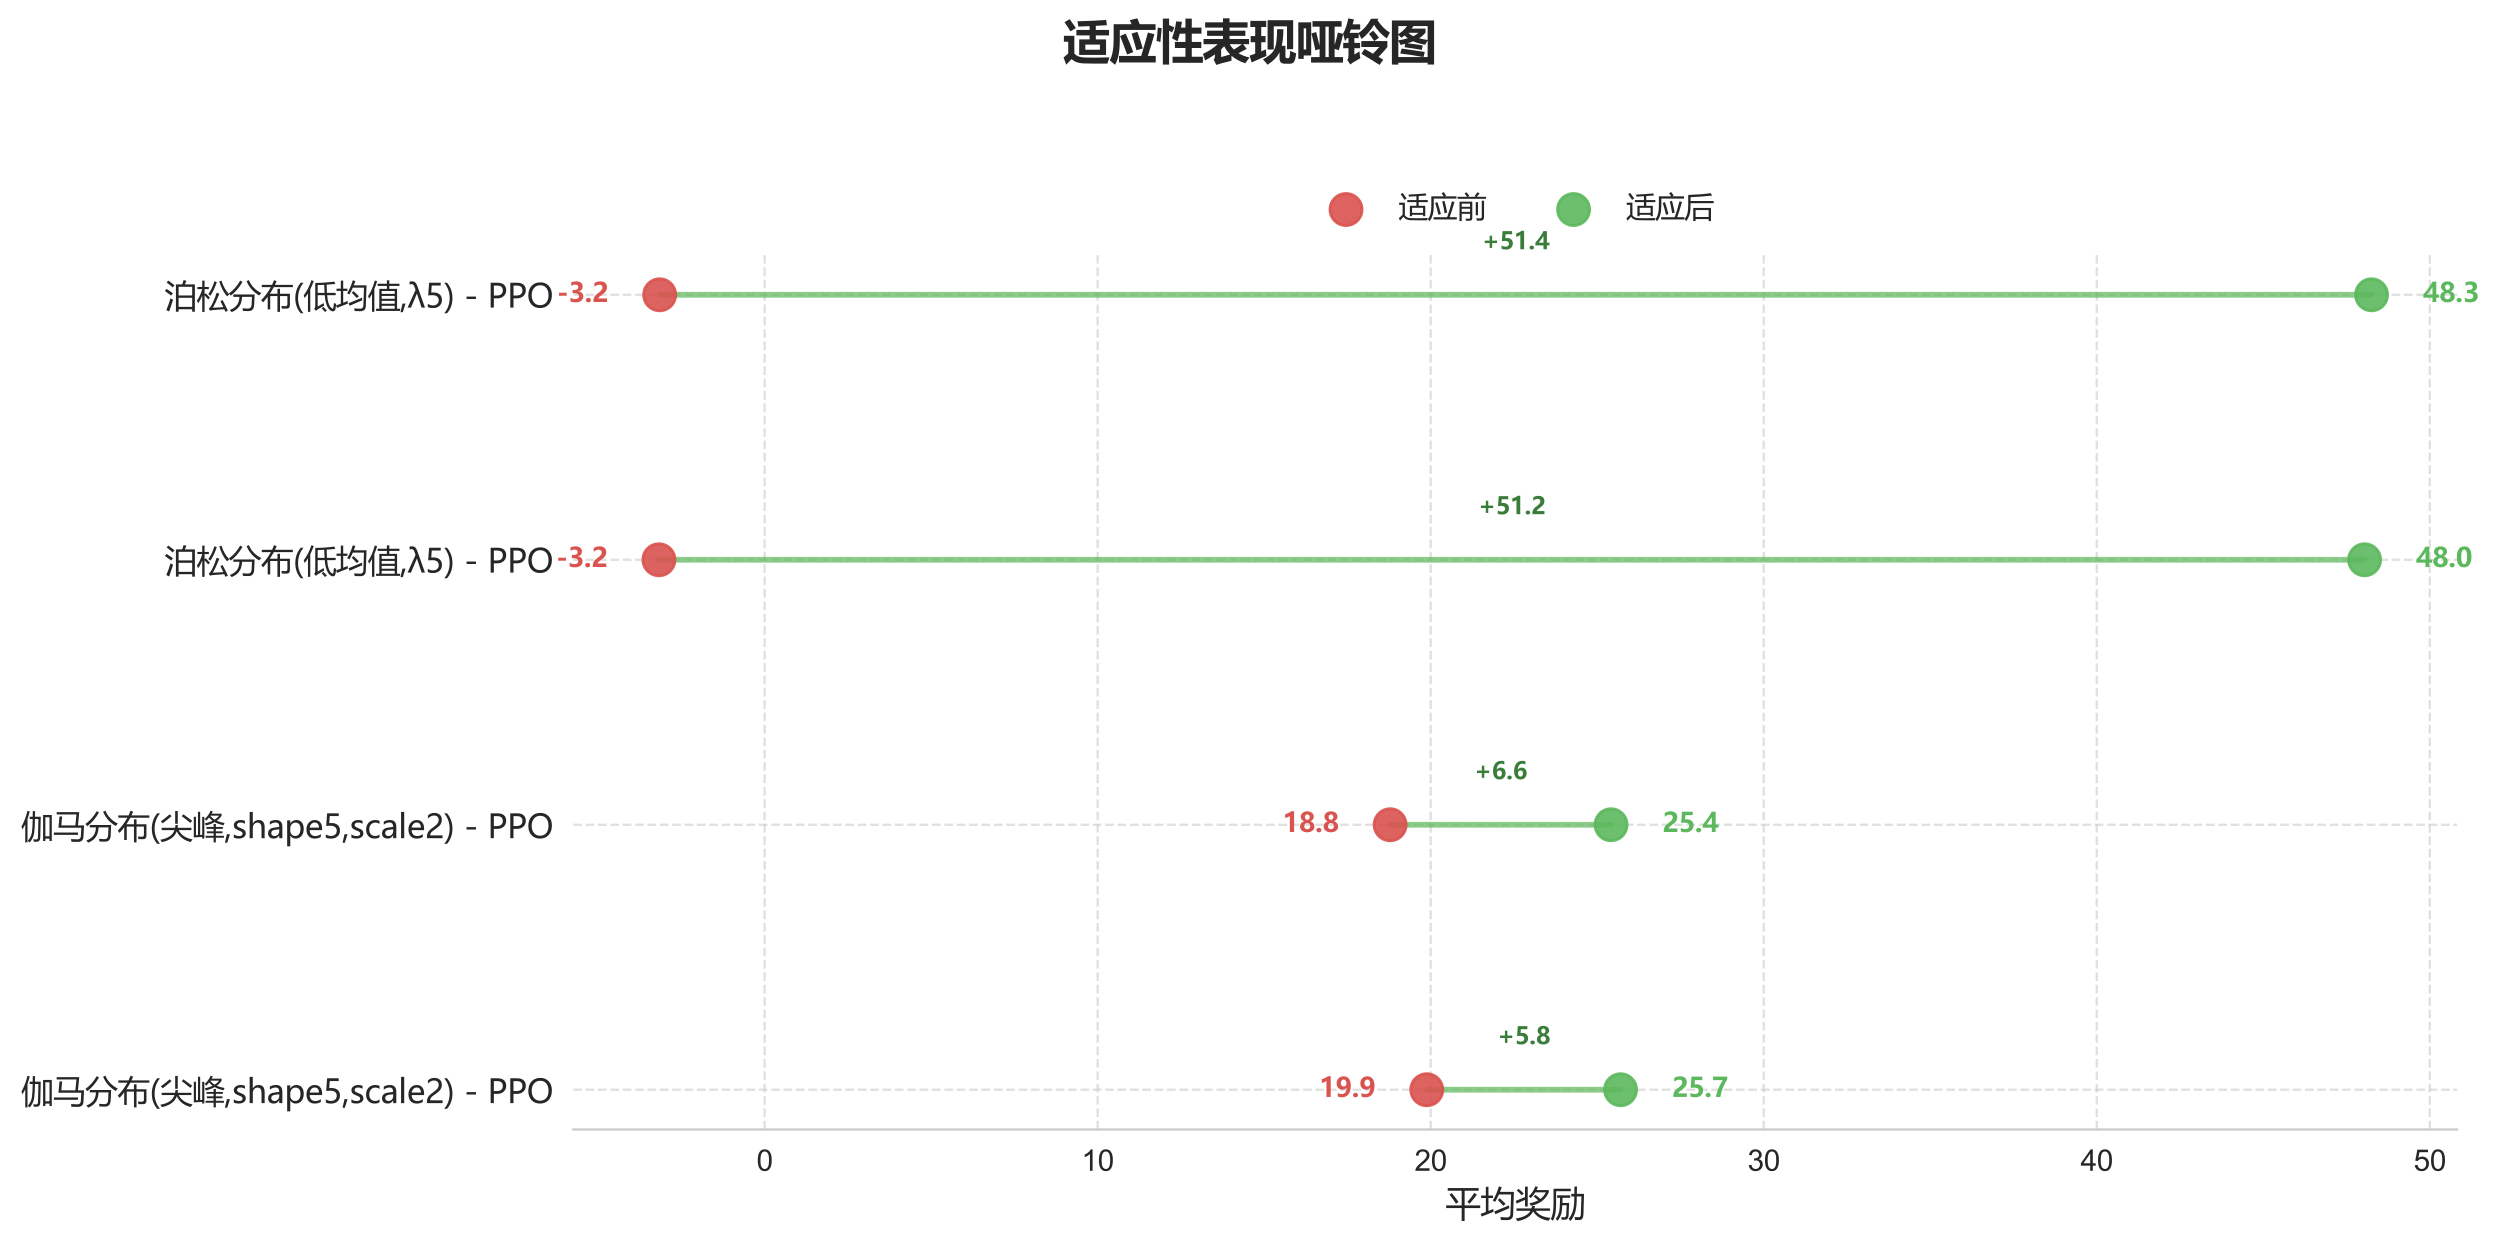 <?xml version="1.0" encoding="utf-8" standalone="no"?>
<!DOCTYPE svg PUBLIC "-//W3C//DTD SVG 1.1//EN"
  "http://www.w3.org/Graphics/SVG/1.1/DTD/svg11.dtd">
<svg xmlns:xlink="http://www.w3.org/1999/xlink" width="856.945pt" height="427.081pt" viewBox="0 0 856.945 427.081" xmlns="http://www.w3.org/2000/svg" version="1.1">
 <defs>
  <style type="text/css">*{stroke-linejoin: round; stroke-linecap: butt}</style>
 </defs>
 <g id="figure_1">
  <g id="patch_1">
   <path d="M 0 427.081 
L 856.945 427.081 
L 856.945 0 
L 0 0 
z
" style="fill: #ffffff"/>
  </g>
  <g id="axes_1">
   <g id="patch_2">
    <path d="M 196.515 387.16 
L 842.264 387.16 
L 842.264 87.424 
L 196.515 87.424 
z
" style="fill: #ffffff"/>
   </g>
   <g id="matplotlib.axis_1">
    <g id="xtick_1">
     <g id="line2d_1">
      <path d="M 262.1 387.16 
L 262.1 87.424 
" clip-path="url(#p854d5b39e0)" style="fill: none; stroke-dasharray: 2.96,1.28; stroke-dashoffset: 0; stroke: #cccccc; stroke-opacity: 0.6; stroke-width: 0.8"/>
     </g>
     <g id="text_1">
      <!-- 0 -->
      <g style="fill: #262626" transform="translate(259.319 401.318) scale(0.1 -0.1)">
       <defs>
        <path id="ArialMT-30" d="M 266 2259 
Q 266 3072 433 3567 
Q 600 4063 929 4331 
Q 1259 4600 1759 4600 
Q 2128 4600 2406 4451 
Q 2684 4303 2865 4023 
Q 3047 3744 3150 3342 
Q 3253 2941 3253 2259 
Q 3253 1453 3087 958 
Q 2922 463 2592 192 
Q 2263 -78 1759 -78 
Q 1097 -78 719 397 
Q 266 969 266 2259 
z
M 844 2259 
Q 844 1131 1108 757 
Q 1372 384 1759 384 
Q 2147 384 2411 759 
Q 2675 1134 2675 2259 
Q 2675 3391 2411 3762 
Q 2147 4134 1753 4134 
Q 1366 4134 1134 3806 
Q 844 3388 844 2259 
z
" transform="scale(0.016)"/>
       </defs>
       <use xlink:href="#ArialMT-30"/>
      </g>
     </g>
    </g>
    <g id="xtick_2">
     <g id="line2d_2">
      <path d="M 376.255 387.16 
L 376.255 87.424 
" clip-path="url(#p854d5b39e0)" style="fill: none; stroke-dasharray: 2.96,1.28; stroke-dashoffset: 0; stroke: #cccccc; stroke-opacity: 0.6; stroke-width: 0.8"/>
     </g>
     <g id="text_2">
      <!-- 10 -->
      <g style="fill: #262626" transform="translate(370.695 401.318) scale(0.1 -0.1)">
       <defs>
        <path id="ArialMT-31" d="M 2384 0 
L 1822 0 
L 1822 3584 
Q 1619 3391 1289 3197 
Q 959 3003 697 2906 
L 697 3450 
Q 1169 3672 1522 3987 
Q 1875 4303 2022 4600 
L 2384 4600 
L 2384 0 
z
" transform="scale(0.016)"/>
       </defs>
       <use xlink:href="#ArialMT-31"/>
       <use xlink:href="#ArialMT-30" transform="translate(55.615 0)"/>
      </g>
     </g>
    </g>
    <g id="xtick_3">
     <g id="line2d_3">
      <path d="M 490.411 387.16 
L 490.411 87.424 
" clip-path="url(#p854d5b39e0)" style="fill: none; stroke-dasharray: 2.96,1.28; stroke-dashoffset: 0; stroke: #cccccc; stroke-opacity: 0.6; stroke-width: 0.8"/>
     </g>
     <g id="text_3">
      <!-- 20 -->
      <g style="fill: #262626" transform="translate(484.85 401.318) scale(0.1 -0.1)">
       <defs>
        <path id="ArialMT-32" d="M 3222 541 
L 3222 0 
L 194 0 
Q 188 203 259 391 
Q 375 700 629 1000 
Q 884 1300 1366 1694 
Q 2113 2306 2375 2664 
Q 2638 3022 2638 3341 
Q 2638 3675 2398 3904 
Q 2159 4134 1775 4134 
Q 1369 4134 1125 3890 
Q 881 3647 878 3216 
L 300 3275 
Q 359 3922 746 4261 
Q 1134 4600 1788 4600 
Q 2447 4600 2831 4234 
Q 3216 3869 3216 3328 
Q 3216 3053 3103 2787 
Q 2991 2522 2730 2228 
Q 2469 1934 1863 1422 
Q 1356 997 1212 845 
Q 1069 694 975 541 
L 3222 541 
z
" transform="scale(0.016)"/>
       </defs>
       <use xlink:href="#ArialMT-32"/>
       <use xlink:href="#ArialMT-30" transform="translate(55.615 0)"/>
      </g>
     </g>
    </g>
    <g id="xtick_4">
     <g id="line2d_4">
      <path d="M 604.567 387.16 
L 604.567 87.424 
" clip-path="url(#p854d5b39e0)" style="fill: none; stroke-dasharray: 2.96,1.28; stroke-dashoffset: 0; stroke: #cccccc; stroke-opacity: 0.6; stroke-width: 0.8"/>
     </g>
     <g id="text_4">
      <!-- 30 -->
      <g style="fill: #262626" transform="translate(599.006 401.318) scale(0.1 -0.1)">
       <defs>
        <path id="ArialMT-33" d="M 269 1209 
L 831 1284 
Q 928 806 1161 595 
Q 1394 384 1728 384 
Q 2125 384 2398 659 
Q 2672 934 2672 1341 
Q 2672 1728 2419 1979 
Q 2166 2231 1775 2231 
Q 1616 2231 1378 2169 
L 1441 2663 
Q 1497 2656 1531 2656 
Q 1891 2656 2178 2843 
Q 2466 3031 2466 3422 
Q 2466 3731 2256 3934 
Q 2047 4138 1716 4138 
Q 1388 4138 1169 3931 
Q 950 3725 888 3313 
L 325 3413 
Q 428 3978 793 4289 
Q 1159 4600 1703 4600 
Q 2078 4600 2393 4439 
Q 2709 4278 2876 4000 
Q 3044 3722 3044 3409 
Q 3044 3113 2884 2869 
Q 2725 2625 2413 2481 
Q 2819 2388 3044 2092 
Q 3269 1797 3269 1353 
Q 3269 753 2831 336 
Q 2394 -81 1725 -81 
Q 1122 -81 723 278 
Q 325 638 269 1209 
z
" transform="scale(0.016)"/>
       </defs>
       <use xlink:href="#ArialMT-33"/>
       <use xlink:href="#ArialMT-30" transform="translate(55.615 0)"/>
      </g>
     </g>
    </g>
    <g id="xtick_5">
     <g id="line2d_5">
      <path d="M 718.722 387.16 
L 718.722 87.424 
" clip-path="url(#p854d5b39e0)" style="fill: none; stroke-dasharray: 2.96,1.28; stroke-dashoffset: 0; stroke: #cccccc; stroke-opacity: 0.6; stroke-width: 0.8"/>
     </g>
     <g id="text_5">
      <!-- 40 -->
      <g style="fill: #262626" transform="translate(713.161 401.318) scale(0.1 -0.1)">
       <defs>
        <path id="ArialMT-34" d="M 2069 0 
L 2069 1097 
L 81 1097 
L 81 1613 
L 2172 4581 
L 2631 4581 
L 2631 1613 
L 3250 1613 
L 3250 1097 
L 2631 1097 
L 2631 0 
L 2069 0 
z
M 2069 1613 
L 2069 3678 
L 634 1613 
L 2069 1613 
z
" transform="scale(0.016)"/>
       </defs>
       <use xlink:href="#ArialMT-34"/>
       <use xlink:href="#ArialMT-30" transform="translate(55.615 0)"/>
      </g>
     </g>
    </g>
    <g id="xtick_6">
     <g id="line2d_6">
      <path d="M 832.878 387.16 
L 832.878 87.424 
" clip-path="url(#p854d5b39e0)" style="fill: none; stroke-dasharray: 2.96,1.28; stroke-dashoffset: 0; stroke: #cccccc; stroke-opacity: 0.6; stroke-width: 0.8"/>
     </g>
     <g id="text_6">
      <!-- 50 -->
      <g style="fill: #262626" transform="translate(827.317 401.318) scale(0.1 -0.1)">
       <defs>
        <path id="ArialMT-35" d="M 266 1200 
L 856 1250 
Q 922 819 1161 601 
Q 1400 384 1738 384 
Q 2144 384 2425 690 
Q 2706 997 2706 1503 
Q 2706 1984 2436 2262 
Q 2166 2541 1728 2541 
Q 1456 2541 1237 2417 
Q 1019 2294 894 2097 
L 366 2166 
L 809 4519 
L 3088 4519 
L 3088 3981 
L 1259 3981 
L 1013 2750 
Q 1425 3038 1878 3038 
Q 2478 3038 2890 2622 
Q 3303 2206 3303 1553 
Q 3303 931 2941 478 
Q 2500 -78 1738 -78 
Q 1113 -78 717 272 
Q 322 622 266 1200 
z
" transform="scale(0.016)"/>
       </defs>
       <use xlink:href="#ArialMT-35"/>
       <use xlink:href="#ArialMT-30" transform="translate(55.615 0)"/>
      </g>
     </g>
    </g>
    <g id="text_7">
     <!-- 平均奖励 -->
     <g style="fill: #262626" transform="translate(495.389 416.898) scale(0.12 -0.12)">
      <defs>
       <path id="MicrosoftYaHei-5e73" d="M 169 1934 
L 2938 1934 
L 2938 4547 
L 450 4547 
L 450 5028 
L 5975 5028 
L 5975 4547 
L 3463 4547 
L 3463 1934 
L 6250 1934 
L 6250 1453 
L 3463 1453 
L 3463 -847 
L 2938 -847 
L 2938 1453 
L 169 1453 
L 169 1934 
z
M 3950 2559 
Q 4638 3284 5188 4159 
L 5656 3859 
Q 4950 2891 4338 2234 
L 3950 2559 
z
M 769 3859 
L 1163 4134 
Q 1863 3316 2369 2553 
L 1925 2222 
Q 1444 3003 769 3859 
z
" transform="scale(0.016)"/>
       <path id="MicrosoftYaHei-5747" d="M 2244 2803 
Q 2931 3953 3338 5322 
L 3838 5172 
Q 3691 4744 3531 4347 
L 6013 4347 
Q 5925 1053 5875 297 
Q 5831 -697 4806 -697 
Q 4188 -697 3706 -672 
Q 3669 -422 3606 -141 
L 3625 -141 
Q 4250 -209 4775 -209 
Q 5350 -209 5394 378 
Q 5456 1447 5513 3891 
L 3341 3891 
Q 3028 3172 2675 2572 
Q 2481 2691 2244 2803 
z
M 81 428 
Q 559 600 1006 769 
L 1006 3253 
L 169 3253 
L 169 3697 
L 1006 3697 
L 1006 5259 
L 1469 5259 
L 1469 3697 
L 2281 3697 
L 2281 3253 
L 1469 3253 
L 1469 947 
Q 1922 1125 2338 1303 
Q 2350 991 2369 784 
Q 1363 403 250 -53 
L 81 428 
z
M 2513 853 
Q 3769 1353 5119 1934 
Q 5150 1641 5188 1434 
Q 4031 947 2706 359 
L 2513 853 
z
M 3138 2909 
L 3481 3216 
Q 4025 2716 4531 2216 
L 4125 1859 
Q 3644 2409 3138 2909 
z
" transform="scale(0.016)"/>
       <path id="MicrosoftYaHei-5956" d="M 6306 -284 
Q 6119 -528 5944 -803 
Q 4031 -491 3197 859 
Q 2550 -472 406 -878 
Q 281 -666 100 -403 
Q 2175 -84 2709 972 
L 225 972 
L 225 1403 
L 2900 1403 
Q 2969 1600 3019 1822 
L 3531 1822 
Q 3484 1603 3422 1403 
L 6200 1403 
L 6200 972 
L 3647 972 
Q 4472 -169 6306 -284 
z
M 2388 3553 
Q 3181 4228 3588 5334 
L 4056 5241 
Q 3941 4938 3803 4666 
L 5988 4666 
L 5988 4278 
Q 5181 2359 2788 1853 
Q 2706 2072 2531 2316 
Q 3434 2463 4094 2831 
Q 3688 3222 3288 3516 
L 3588 3822 
Q 4056 3481 4491 3084 
Q 5116 3550 5463 4266 
L 3588 4266 
Q 3228 3666 2763 3234 
Q 2588 3428 2388 3553 
z
M 1744 5291 
L 2231 5291 
L 2231 1728 
L 1744 1728 
L 1744 2925 
Q 1231 2694 256 2253 
L 94 2747 
Q 991 3088 1744 3425 
L 1744 5291 
z
M 281 4584 
L 588 4891 
Q 1088 4503 1513 4072 
L 1169 3741 
Q 700 4253 281 4584 
z
" transform="scale(0.016)"/>
       <path id="MicrosoftYaHei-52b1" d="M 3756 3997 
L 4303 3997 
Q 4316 4669 4319 5297 
L 4775 5297 
Q 4763 4559 4750 3997 
L 6031 3997 
Q 5963 1203 5925 278 
Q 5888 -678 5169 -678 
Q 4969 -678 4444 -666 
Q 4406 -378 4350 -134 
Q 4856 -178 5081 -178 
Q 5425 -178 5456 272 
Q 5513 1266 5563 3528 
L 4741 3528 
Q 4731 3028 4725 2716 
Q 4688 334 3600 -859 
Q 3469 -666 3281 -447 
Q 4238 634 4275 2634 
Q 4288 3091 4297 3528 
L 3756 3528 
L 3756 3997 
z
M 1225 3728 
L 3563 3728 
L 3563 3291 
L 2194 3291 
Q 2184 2784 2172 2372 
L 3375 2372 
Q 3319 766 3275 91 
Q 3206 -628 2581 -628 
Q 2406 -628 2050 -622 
Q 2013 -416 1956 -159 
Q 2306 -197 2475 -197 
Q 2819 -203 2850 216 
Q 2894 797 2931 1959 
L 2153 1959 
Q 2125 1378 2081 1034 
Q 1969 -3 1300 -828 
Q 1175 -659 981 -453 
Q 1531 209 1644 1097 
Q 1728 1641 1756 3291 
L 1225 3291 
L 1225 3728 
z
M 1044 4472 
L 1044 2166 
Q 1044 147 475 -809 
Q 306 -647 94 -478 
Q 588 341 588 2184 
L 588 4909 
L 3663 4909 
L 3663 4472 
L 1044 4472 
z
" transform="scale(0.016)"/>
      </defs>
      <use xlink:href="#MicrosoftYaHei-5e73"/>
      <use xlink:href="#MicrosoftYaHei-5747" transform="translate(100 0)"/>
      <use xlink:href="#MicrosoftYaHei-5956" transform="translate(200 0)"/>
      <use xlink:href="#MicrosoftYaHei-52b1" transform="translate(300 0)"/>
     </g>
    </g>
   </g>
   <g id="matplotlib.axis_2">
    <g id="ytick_1">
     <g id="line2d_7">
      <path d="M 196.515 373.536 
L 842.264 373.536 
" clip-path="url(#p854d5b39e0)" style="fill: none; stroke-dasharray: 2.96,1.28; stroke-dashoffset: 0; stroke: #cccccc; stroke-opacity: 0.6; stroke-width: 0.8"/>
     </g>
     <g id="text_8">
      <!-- 伽马分布(尖峰,shape5,scale2) - PPO -->
      <g style="fill: #262626" transform="translate(7.2 378.136) scale(0.11 -0.11)">
       <defs>
        <path id="MicrosoftYaHei-4f3d" d="M 4300 4516 
L 5994 4516 
L 5994 -553 
L 5550 -553 
L 5550 -84 
L 4744 -84 
L 4744 -566 
L 4300 -566 
L 4300 4516 
z
M 1688 4178 
L 2275 4178 
Q 2288 4728 2288 5266 
L 2738 5266 
Q 2731 4772 2719 4178 
L 3844 4178 
Q 3806 1478 3750 91 
Q 3713 -703 3000 -703 
Q 2756 -703 2488 -691 
Q 2456 -484 2400 -209 
Q 2719 -253 2931 -253 
Q 3294 -253 3306 166 
Q 3356 1134 3388 3728 
L 2719 3728 
Q 2700 1909 2556 966 
Q 2394 -53 1669 -853 
Q 1538 -697 1325 -503 
Q 1950 172 2119 1109 
Q 2256 2047 2275 3728 
L 1688 3728 
L 1688 4178 
z
M 88 2234 
Q 888 3703 1250 5309 
L 1700 5216 
Q 1519 4447 1269 3753 
L 1269 -828 
L 825 -828 
L 825 2684 
Q 575 2178 288 1716 
Q 200 1997 88 2234 
z
M 5550 4066 
L 4744 4066 
L 4744 366 
L 5550 366 
L 5550 4066 
z
" transform="scale(0.016)"/>
        <path id="MicrosoftYaHei-9a6c" d="M 1763 4234 
L 1600 2491 
L 4344 2491 
L 4544 4616 
L 700 4616 
L 700 5072 
L 5094 5072 
L 4844 2491 
L 6025 2491 
Q 5975 1034 5913 253 
Q 5856 -728 4794 -728 
Q 4150 -728 3575 -709 
Q 3544 -484 3488 -172 
Q 4206 -228 4738 -228 
Q 5350 -228 5400 347 
Q 5456 984 5488 2034 
L 1038 2034 
L 1250 4234 
L 1763 4234 
z
M 156 1103 
L 4850 1103 
L 4850 647 
L 156 647 
L 156 1103 
z
" transform="scale(0.016)"/>
        <path id="MicrosoftYaHei-5206" d="M 900 2559 
L 5056 2559 
Q 5025 1497 4963 484 
Q 4888 -684 3856 -678 
Q 3350 -684 2788 -647 
Q 2750 -384 2700 -116 
Q 3181 -184 3775 -191 
Q 4400 -203 4463 541 
Q 4513 1216 4538 2097 
L 2616 2097 
Q 2541 1053 2181 416 
Q 1706 -422 588 -878 
Q 425 -666 231 -459 
Q 1269 -72 1725 666 
Q 2053 1225 2103 2097 
L 900 2097 
L 900 2559 
z
M 3488 5159 
L 3938 5353 
Q 4625 3678 6350 2847 
Q 6069 2553 5944 2372 
Q 4225 3366 3488 5159 
z
M 50 2766 
Q 1338 3678 2250 5253 
L 2694 5009 
Q 1744 3347 413 2341 
Q 281 2534 50 2766 
z
" transform="scale(0.016)"/>
        <path id="MicrosoftYaHei-5e03" d="M 3250 3666 
L 3750 3666 
L 3750 2703 
L 5681 2703 
L 5681 541 
Q 5681 -197 5050 -197 
Q 4888 -197 4119 -191 
Q 4081 16 4019 316 
Q 4644 278 4769 278 
Q 5188 266 5188 666 
L 5188 2253 
L 3750 2253 
L 3750 -828 
L 3250 -828 
L 3250 2253 
L 1844 2253 
L 1844 -353 
L 1350 -353 
L 1350 2113 
Q 928 1553 450 1028 
Q 294 1253 94 1447 
Q 1241 2647 1969 3984 
L 200 3984 
L 200 4434 
L 2200 4434 
Q 2419 4884 2594 5353 
L 3088 5153 
Q 2934 4788 2766 4434 
L 6250 4434 
L 6250 3984 
L 2538 3984 
Q 2188 3325 1772 2703 
L 3250 2703 
L 3250 3666 
z
" transform="scale(0.016)"/>
        <path id="MicrosoftYaHei-28" d="M 1531 -1100 
Q 478 100 478 1847 
Q 478 3594 1531 4841 
L 2072 4841 
Q 1016 3544 1016 1853 
Q 1016 166 2066 -1100 
L 1531 -1100 
z
" transform="scale(0.016)"/>
        <path id="MicrosoftYaHei-5c16" d="M 6325 -234 
Q 6138 -478 5963 -747 
Q 4031 -300 3244 1350 
Q 2713 -253 363 -778 
Q 244 -553 56 -303 
Q 2313 91 2806 1572 
L 313 1572 
L 313 2022 
L 2928 2022 
Q 2978 2269 2994 2547 
L 3488 2547 
Q 3466 2272 3422 2022 
L 6100 2022 
L 6100 1572 
L 3613 1572 
Q 4356 103 6325 -234 
z
M 2938 5297 
L 3444 5297 
L 3444 2797 
L 2938 2797 
L 2938 5297 
z
M 1869 4653 
L 2238 4291 
Q 1369 3547 494 2884 
Q 344 3103 169 3291 
Q 1031 3903 1869 4653 
z
M 4219 4291 
L 4531 4647 
Q 5531 3953 6256 3391 
L 5894 2972 
Q 5025 3697 4219 4291 
z
" transform="scale(0.016)"/>
        <path id="MicrosoftYaHei-5cf0" d="M 2369 4147 
L 2369 -72 
L 1950 -72 
L 1950 244 
L 319 141 
L 319 4166 
L 738 4166 
L 738 566 
L 1131 591 
L 1131 5134 
L 1556 5134 
L 1556 619 
L 1950 644 
L 1950 4147 
L 2369 4147 
z
M 2450 3734 
Q 3238 4472 3588 5341 
L 4013 5216 
Q 3909 4988 3784 4766 
L 5725 4766 
L 5725 4366 
Q 5378 3809 4784 3384 
Q 5431 3091 6306 2959 
Q 6188 2759 6106 2509 
Q 5100 2725 4381 3125 
Q 3672 2719 2688 2459 
Q 2588 2691 2450 2878 
Q 3334 3069 3978 3381 
Q 3584 3669 3297 4025 
Q 3047 3700 2744 3397 
Q 2613 3572 2450 3734 
z
M 2613 459 
L 4169 459 
L 4169 953 
L 2869 953 
L 2869 1328 
L 4169 1328 
L 4169 1816 
L 2781 1816 
L 2781 2191 
L 4169 2191 
L 4169 2766 
L 4613 2766 
L 4613 2191 
L 5981 2191 
L 5981 1816 
L 4613 1816 
L 4613 1328 
L 5900 1328 
L 5900 953 
L 4613 953 
L 4613 459 
L 6188 459 
L 6188 84 
L 4613 84 
L 4613 -828 
L 4169 -828 
L 4169 84 
L 2613 84 
L 2613 459 
z
M 5231 4378 
L 3550 4378 
L 3534 4356 
Q 3863 3913 4375 3600 
Q 4913 3934 5231 4378 
z
" transform="scale(0.016)"/>
        <path id="MicrosoftYaHei-2c" d="M 1109 778 
L 575 -888 
L 131 -888 
L 519 778 
L 1109 778 
z
" transform="scale(0.016)"/>
        <path id="MicrosoftYaHei-73" d="M 353 747 
Q 816 413 1350 413 
Q 2066 413 2066 881 
Q 2066 1081 1909 1211 
Q 1753 1341 1275 1519 
Q 700 1750 528 1976 
Q 356 2203 356 2525 
Q 356 2984 745 3261 
Q 1134 3538 1703 3538 
Q 2144 3538 2522 3384 
L 2522 2794 
Q 2134 3044 1644 3044 
Q 1350 3044 1165 2916 
Q 981 2788 981 2578 
Q 981 2372 1114 2256 
Q 1247 2141 1703 1959 
Q 2281 1744 2484 1512 
Q 2688 1281 2688 941 
Q 2688 466 2298 192 
Q 1909 -81 1291 -81 
Q 753 -81 353 122 
L 353 747 
z
" transform="scale(0.016)"/>
        <path id="MicrosoftYaHei-68" d="M 3466 0 
L 2856 0 
L 2856 1988 
Q 2856 3031 2081 3031 
Q 1684 3031 1421 2726 
Q 1159 2422 1159 1959 
L 1159 0 
L 547 0 
L 547 5116 
L 1159 5116 
L 1159 2888 
L 1172 2888 
Q 1569 3538 2300 3538 
Q 3466 3538 3466 2128 
L 3466 0 
z
" transform="scale(0.016)"/>
        <path id="MicrosoftYaHei-61" d="M 628 3216 
Q 1144 3538 1819 3538 
Q 3069 3538 3069 2225 
L 3069 0 
L 2463 0 
L 2463 534 
L 2447 534 
Q 2088 -81 1388 -81 
Q 884 -81 587 191 
Q 291 463 291 925 
Q 291 1894 1438 2053 
L 2463 2197 
Q 2463 3044 1763 3044 
Q 1141 3044 628 2625 
L 628 3216 
z
M 1653 1625 
Q 1228 1569 1067 1412 
Q 906 1256 906 975 
Q 906 728 1081 572 
Q 1256 416 1544 416 
Q 1944 416 2203 697 
Q 2463 978 2463 1403 
L 2463 1734 
L 1653 1625 
z
" transform="scale(0.016)"/>
        <path id="MicrosoftYaHei-70" d="M 1159 488 
L 1159 -1591 
L 547 -1591 
L 547 3456 
L 1159 3456 
L 1159 2859 
L 1172 2859 
Q 1578 3538 2359 3538 
Q 3022 3538 3398 3073 
Q 3775 2609 3775 1828 
Q 3775 966 3348 442 
Q 2922 -81 2200 -81 
Q 1534 -81 1172 488 
L 1159 488 
z
M 1156 1425 
Q 1156 1003 1428 714 
Q 1700 425 2109 425 
Q 2597 425 2872 800 
Q 3147 1175 3147 1838 
Q 3147 2397 2890 2714 
Q 2634 3031 2191 3031 
Q 1738 3031 1447 2709 
Q 1156 2388 1156 1884 
L 1156 1425 
z
" transform="scale(0.016)"/>
        <path id="MicrosoftYaHei-65" d="M 3363 1572 
L 944 1572 
Q 959 1019 1246 717 
Q 1534 416 2050 416 
Q 2631 416 3116 788 
L 3116 241 
Q 2659 -81 1906 -81 
Q 1156 -81 736 394 
Q 316 869 316 1713 
Q 316 2506 777 3022 
Q 1238 3538 1922 3538 
Q 2600 3538 2981 3102 
Q 3363 2666 3363 1881 
L 3363 1572 
z
M 2750 2063 
Q 2747 2531 2528 2787 
Q 2309 3044 1913 3044 
Q 1547 3044 1280 2772 
Q 1013 2500 944 2063 
L 2750 2063 
z
" transform="scale(0.016)"/>
        <path id="MicrosoftYaHei-35" d="M 3294 1494 
Q 3294 784 2823 350 
Q 2353 -84 1559 -84 
Q 878 -84 544 119 
L 544 744 
Q 1034 425 1544 425 
Q 2050 425 2361 704 
Q 2672 984 2672 1447 
Q 2672 1909 2348 2167 
Q 2025 2425 1434 2425 
Q 978 2425 613 2384 
L 791 4841 
L 3053 4841 
L 3053 4303 
L 1306 4303 
L 1206 2931 
L 1647 2950 
Q 2416 2950 2855 2567 
Q 3294 2184 3294 1494 
z
" transform="scale(0.016)"/>
        <path id="MicrosoftYaHei-63" d="M 2934 156 
Q 2538 -81 1978 -81 
Q 1228 -81 772 400 
Q 316 881 316 1647 
Q 316 2497 808 3017 
Q 1300 3538 2125 3538 
Q 2600 3538 2938 3369 
L 2938 2763 
Q 2572 3031 2125 3031 
Q 1600 3031 1270 2667 
Q 941 2303 941 1697 
Q 941 1100 1252 762 
Q 1563 425 2091 425 
Q 2538 425 2934 719 
L 2934 156 
z
" transform="scale(0.016)"/>
        <path id="MicrosoftYaHei-6c" d="M 544 0 
L 544 5116 
L 1156 5116 
L 1156 0 
L 544 0 
z
" transform="scale(0.016)"/>
        <path id="MicrosoftYaHei-32" d="M 2666 3572 
Q 2666 3963 2419 4186 
Q 2172 4409 1747 4409 
Q 1447 4409 1140 4256 
Q 834 4103 569 3819 
L 569 4413 
Q 806 4659 1107 4790 
Q 1409 4922 1816 4922 
Q 2472 4922 2872 4570 
Q 3272 4219 3272 3619 
Q 3272 3084 3026 2693 
Q 2781 2303 2188 1894 
Q 1581 1475 1376 1294 
Q 1172 1113 1090 947 
Q 1009 781 1009 544 
L 3416 544 
L 3416 0 
L 372 0 
L 372 241 
Q 372 659 486 951 
Q 600 1244 862 1520 
Q 1125 1797 1681 2184 
Q 2250 2584 2458 2886 
Q 2666 3188 2666 3572 
z
" transform="scale(0.016)"/>
        <path id="MicrosoftYaHei-29" d="M 78 -1100 
Q 1131 163 1131 1853 
Q 1131 3547 72 4841 
L 616 4841 
Q 1672 3603 1672 1847 
Q 1672 91 616 -1100 
L 78 -1100 
z
" transform="scale(0.016)"/>
        <path id="MicrosoftYaHei-20" transform="scale(0.016)"/>
        <path id="MicrosoftYaHei-2d" d="M 2328 1681 
L 488 1681 
L 488 2153 
L 2328 2153 
L 2328 1681 
z
" transform="scale(0.016)"/>
        <path id="MicrosoftYaHei-50" d="M 1250 1809 
L 1250 0 
L 625 0 
L 625 4841 
L 2000 4841 
Q 2784 4841 3217 4462 
Q 3650 4084 3650 3381 
Q 3650 2669 3144 2226 
Q 2638 1784 1878 1809 
L 1250 1809 
z
M 1250 4291 
L 1250 2359 
L 1828 2359 
Q 2400 2359 2697 2617 
Q 2994 2875 2994 3356 
Q 2994 4291 1888 4291 
L 1250 4291 
z
" transform="scale(0.016)"/>
        <path id="MicrosoftYaHei-4f" d="M 313 2363 
Q 313 3534 947 4228 
Q 1581 4922 2666 4922 
Q 3675 4922 4290 4244 
Q 4906 3566 4906 2478 
Q 4906 1300 4275 609 
Q 3644 -81 2588 -81 
Q 1556 -81 934 597 
Q 313 1275 313 2363 
z
M 969 2413 
Q 969 1534 1417 1004 
Q 1866 475 2588 475 
Q 3363 475 3805 983 
Q 4247 1491 4247 2403 
Q 4247 3341 3814 3850 
Q 3381 4359 2628 4359 
Q 1888 4359 1428 3821 
Q 969 3284 969 2413 
z
" transform="scale(0.016)"/>
       </defs>
       <use xlink:href="#MicrosoftYaHei-4f3d"/>
       <use xlink:href="#MicrosoftYaHei-9a6c" transform="translate(100 0)"/>
       <use xlink:href="#MicrosoftYaHei-5206" transform="translate(200 0)"/>
       <use xlink:href="#MicrosoftYaHei-5e03" transform="translate(300 0)"/>
       <use xlink:href="#MicrosoftYaHei-28" transform="translate(400 0)"/>
       <use xlink:href="#MicrosoftYaHei-5c16" transform="translate(433.398 0)"/>
       <use xlink:href="#MicrosoftYaHei-5cf0" transform="translate(533.398 0)"/>
       <use xlink:href="#MicrosoftYaHei-2c" transform="translate(633.398 0)"/>
       <use xlink:href="#MicrosoftYaHei-73" transform="translate(657.471 0)"/>
       <use xlink:href="#MicrosoftYaHei-68" transform="translate(703.76 0)"/>
       <use xlink:href="#MicrosoftYaHei-61" transform="translate(765.332 0)"/>
       <use xlink:href="#MicrosoftYaHei-70" transform="translate(820.605 0)"/>
       <use xlink:href="#MicrosoftYaHei-65" transform="translate(884.473 0)"/>
       <use xlink:href="#MicrosoftYaHei-35" transform="translate(941.211 0)"/>
       <use xlink:href="#MicrosoftYaHei-2c" transform="translate(999.854 0)"/>
       <use xlink:href="#MicrosoftYaHei-73" transform="translate(1023.926 0)"/>
       <use xlink:href="#MicrosoftYaHei-63" transform="translate(1070.215 0)"/>
       <use xlink:href="#MicrosoftYaHei-61" transform="translate(1120.361 0)"/>
       <use xlink:href="#MicrosoftYaHei-6c" transform="translate(1175.635 0)"/>
       <use xlink:href="#MicrosoftYaHei-65" transform="translate(1202.246 0)"/>
       <use xlink:href="#MicrosoftYaHei-32" transform="translate(1258.984 0)"/>
       <use xlink:href="#MicrosoftYaHei-29" transform="translate(1317.627 0)"/>
       <use xlink:href="#MicrosoftYaHei-20" transform="translate(1351.025 0)"/>
       <use xlink:href="#MicrosoftYaHei-2d" transform="translate(1380.615 0)"/>
       <use xlink:href="#MicrosoftYaHei-20" transform="translate(1423.877 0)"/>
       <use xlink:href="#MicrosoftYaHei-50" transform="translate(1453.467 0)"/>
       <use xlink:href="#MicrosoftYaHei-50" transform="translate(1514.648 0)"/>
       <use xlink:href="#MicrosoftYaHei-4f" transform="translate(1575.83 0)"/>
      </g>
     </g>
    </g>
    <g id="ytick_2">
     <g id="line2d_8">
      <path d="M 196.515 282.707 
L 842.264 282.707 
" clip-path="url(#p854d5b39e0)" style="fill: none; stroke-dasharray: 2.96,1.28; stroke-dashoffset: 0; stroke: #cccccc; stroke-opacity: 0.6; stroke-width: 0.8"/>
     </g>
     <g id="text_9">
      <!-- 伽马分布(尖峰,shape5,scale2) - PPO -->
      <g style="fill: #262626" transform="translate(7.2 287.307) scale(0.11 -0.11)">
       <use xlink:href="#MicrosoftYaHei-4f3d"/>
       <use xlink:href="#MicrosoftYaHei-9a6c" transform="translate(100 0)"/>
       <use xlink:href="#MicrosoftYaHei-5206" transform="translate(200 0)"/>
       <use xlink:href="#MicrosoftYaHei-5e03" transform="translate(300 0)"/>
       <use xlink:href="#MicrosoftYaHei-28" transform="translate(400 0)"/>
       <use xlink:href="#MicrosoftYaHei-5c16" transform="translate(433.398 0)"/>
       <use xlink:href="#MicrosoftYaHei-5cf0" transform="translate(533.398 0)"/>
       <use xlink:href="#MicrosoftYaHei-2c" transform="translate(633.398 0)"/>
       <use xlink:href="#MicrosoftYaHei-73" transform="translate(657.471 0)"/>
       <use xlink:href="#MicrosoftYaHei-68" transform="translate(703.76 0)"/>
       <use xlink:href="#MicrosoftYaHei-61" transform="translate(765.332 0)"/>
       <use xlink:href="#MicrosoftYaHei-70" transform="translate(820.605 0)"/>
       <use xlink:href="#MicrosoftYaHei-65" transform="translate(884.473 0)"/>
       <use xlink:href="#MicrosoftYaHei-35" transform="translate(941.211 0)"/>
       <use xlink:href="#MicrosoftYaHei-2c" transform="translate(999.854 0)"/>
       <use xlink:href="#MicrosoftYaHei-73" transform="translate(1023.926 0)"/>
       <use xlink:href="#MicrosoftYaHei-63" transform="translate(1070.215 0)"/>
       <use xlink:href="#MicrosoftYaHei-61" transform="translate(1120.361 0)"/>
       <use xlink:href="#MicrosoftYaHei-6c" transform="translate(1175.635 0)"/>
       <use xlink:href="#MicrosoftYaHei-65" transform="translate(1202.246 0)"/>
       <use xlink:href="#MicrosoftYaHei-32" transform="translate(1258.984 0)"/>
       <use xlink:href="#MicrosoftYaHei-29" transform="translate(1317.627 0)"/>
       <use xlink:href="#MicrosoftYaHei-20" transform="translate(1351.025 0)"/>
       <use xlink:href="#MicrosoftYaHei-2d" transform="translate(1380.615 0)"/>
       <use xlink:href="#MicrosoftYaHei-20" transform="translate(1423.877 0)"/>
       <use xlink:href="#MicrosoftYaHei-50" transform="translate(1453.467 0)"/>
       <use xlink:href="#MicrosoftYaHei-50" transform="translate(1514.648 0)"/>
       <use xlink:href="#MicrosoftYaHei-4f" transform="translate(1575.83 0)"/>
      </g>
     </g>
    </g>
    <g id="ytick_3">
     <g id="line2d_9">
      <path d="M 196.515 191.877 
L 842.264 191.877 
" clip-path="url(#p854d5b39e0)" style="fill: none; stroke-dasharray: 2.96,1.28; stroke-dashoffset: 0; stroke: #cccccc; stroke-opacity: 0.6; stroke-width: 0.8"/>
     </g>
     <g id="text_10">
      <!-- 泊松分布(低均值,λ5) - PPO -->
      <g style="fill: #262626" transform="translate(56.382 196.274) scale(0.11 -0.11)">
       <defs>
        <path id="MicrosoftYaHei-6cca" d="M 2225 4516 
L 3447 4516 
Q 3603 4903 3706 5359 
L 4269 5234 
Q 4131 4872 3966 4516 
L 5919 4516 
L 5919 -797 
L 5394 -797 
L 5394 -316 
L 2750 -316 
L 2750 -797 
L 2225 -797 
L 2225 4516 
z
M 2750 147 
L 5394 147 
L 5394 1909 
L 2750 1909 
L 2750 147 
z
M 5394 4053 
L 2750 4053 
L 2750 2372 
L 5394 2372 
L 5394 4053 
z
M 1156 1791 
Q 1475 1609 1681 1528 
Q 1331 491 913 -747 
L 356 -478 
Q 838 603 1156 1791 
z
M 388 3641 
Q 1063 3228 1644 2797 
Q 1450 2547 1294 2347 
Q 725 2803 88 3241 
L 388 3641 
z
M 731 5266 
Q 1394 4809 1950 4359 
Q 1819 4203 1606 3928 
Q 1038 4434 419 4897 
L 731 5266 
z
" transform="scale(0.016)"/>
        <path id="MicrosoftYaHei-677e" d="M 69 1384 
Q 750 2328 1106 3603 
L 163 3603 
L 163 4022 
L 1100 4022 
L 1100 5259 
L 1556 5259 
L 1556 4022 
L 2388 4022 
L 2388 3603 
L 1556 3603 
L 1556 2584 
L 1788 2791 
Q 2213 2366 2600 1934 
L 2263 1603 
Q 1769 2172 1556 2397 
L 1556 -834 
L 1100 -834 
L 1100 2372 
Q 763 1459 294 841 
Q 200 1109 69 1384 
z
M 5063 1472 
Q 5575 547 6100 -603 
L 5619 -828 
Q 5506 -566 5394 -309 
Q 4075 -391 3088 -491 
Q 2806 -528 2606 -597 
L 2375 -153 
Q 2594 -41 2744 184 
Q 3375 1216 3906 2891 
L 4438 2703 
Q 3781 1028 3163 -28 
Q 4006 16 5213 91 
Q 4938 697 4644 1266 
L 5063 1472 
z
M 4425 5103 
L 4844 5253 
Q 5369 3578 6375 2578 
Q 6138 2384 5938 2191 
Q 4931 3366 4425 5103 
z
M 3463 5128 
L 3938 4972 
Q 3456 3478 2694 2316 
Q 2500 2478 2288 2628 
Q 3094 3772 3463 5128 
z
" transform="scale(0.016)"/>
        <path id="MicrosoftYaHei-4f4e" d="M 2275 4809 
Q 4069 4809 5994 5072 
L 6169 4603 
Q 5306 4522 4497 4469 
Q 4513 3594 4556 2872 
L 6250 2872 
L 6250 2422 
L 4591 2422 
Q 4775 250 5581 -172 
Q 5756 -247 5806 -41 
Q 5863 278 5913 897 
Q 6156 784 6363 728 
Q 6300 141 6225 -241 
Q 6119 -728 5738 -728 
Q 5275 -728 4856 -178 
Q 4259 644 4122 2422 
L 2750 2422 
L 2750 209 
Q 3425 597 3913 878 
Q 3950 591 4006 397 
Q 3206 -59 2744 -353 
Q 2563 -472 2388 -634 
L 2063 -222 
Q 2275 -41 2275 316 
L 2275 4809 
z
M 38 2397 
Q 1000 3697 1531 5334 
L 1988 5172 
Q 1678 4309 1306 3578 
L 1306 -828 
L 856 -828 
L 856 2778 
Q 550 2288 213 1872 
Q 138 2122 38 2397 
z
M 4016 4441 
Q 3366 4403 2750 4384 
L 2750 2872 
L 4094 2872 
Q 4059 3481 4016 4441 
z
M 3531 -116 
L 3856 141 
Q 4206 -191 4544 -566 
L 4181 -859 
Q 3888 -491 3531 -116 
z
" transform="scale(0.016)"/>
        <path id="MicrosoftYaHei-503c" d="M 1619 -216 
L 2250 -216 
L 2250 3653 
L 3725 3653 
L 3725 4222 
L 1913 4222 
L 1913 4647 
L 3725 4647 
L 3725 5309 
L 4200 5309 
L 4200 4647 
L 6169 4647 
L 6169 4222 
L 4200 4222 
L 4200 3653 
L 5713 3653 
L 5713 -216 
L 6306 -216 
L 6306 -641 
L 1619 -641 
L 1619 -216 
z
M 69 2247 
Q 906 3497 1369 5278 
L 1831 5141 
Q 1581 4334 1288 3628 
L 1288 -816 
L 831 -816 
L 831 2666 
Q 563 2166 263 1734 
Q 175 1997 69 2247 
z
M 2713 -216 
L 5250 -216 
L 5250 353 
L 2713 353 
L 2713 -216 
z
M 5250 3241 
L 2713 3241 
L 2713 2678 
L 5250 2678 
L 5250 3241 
z
M 2713 1716 
L 5250 1716 
L 5250 2278 
L 2713 2278 
L 2713 1716 
z
M 2713 753 
L 5250 753 
L 5250 1316 
L 2713 1316 
L 2713 753 
z
" transform="scale(0.016)"/>
        <path id="MicrosoftYaHei-3bb" d="M 3388 0 
L 2731 0 
L 1822 2747 
L 666 0 
L -3 0 
L 1553 3428 
L 1338 4059 
Q 1163 4572 813 4572 
Q 638 4572 391 4500 
L 391 5072 
Q 616 5119 856 5119 
Q 1281 5119 1507 4892 
Q 1734 4666 1950 4069 
L 3388 0 
z
" transform="scale(0.016)"/>
       </defs>
       <use xlink:href="#MicrosoftYaHei-6cca"/>
       <use xlink:href="#MicrosoftYaHei-677e" transform="translate(100 0)"/>
       <use xlink:href="#MicrosoftYaHei-5206" transform="translate(200 0)"/>
       <use xlink:href="#MicrosoftYaHei-5e03" transform="translate(300 0)"/>
       <use xlink:href="#MicrosoftYaHei-28" transform="translate(400 0)"/>
       <use xlink:href="#MicrosoftYaHei-4f4e" transform="translate(433.398 0)"/>
       <use xlink:href="#MicrosoftYaHei-5747" transform="translate(533.398 0)"/>
       <use xlink:href="#MicrosoftYaHei-503c" transform="translate(633.398 0)"/>
       <use xlink:href="#MicrosoftYaHei-2c" transform="translate(733.398 0)"/>
       <use xlink:href="#MicrosoftYaHei-3bb" transform="translate(757.471 0)"/>
       <use xlink:href="#MicrosoftYaHei-35" transform="translate(811.914 0)"/>
       <use xlink:href="#MicrosoftYaHei-29" transform="translate(870.557 0)"/>
       <use xlink:href="#MicrosoftYaHei-20" transform="translate(903.955 0)"/>
       <use xlink:href="#MicrosoftYaHei-2d" transform="translate(933.545 0)"/>
       <use xlink:href="#MicrosoftYaHei-20" transform="translate(976.807 0)"/>
       <use xlink:href="#MicrosoftYaHei-50" transform="translate(1006.396 0)"/>
       <use xlink:href="#MicrosoftYaHei-50" transform="translate(1067.578 0)"/>
       <use xlink:href="#MicrosoftYaHei-4f" transform="translate(1128.76 0)"/>
      </g>
     </g>
    </g>
    <g id="ytick_4">
     <g id="line2d_10">
      <path d="M 196.515 101.048 
L 842.264 101.048 
" clip-path="url(#p854d5b39e0)" style="fill: none; stroke-dasharray: 2.96,1.28; stroke-dashoffset: 0; stroke: #cccccc; stroke-opacity: 0.6; stroke-width: 0.8"/>
     </g>
     <g id="text_11">
      <!-- 泊松分布(低均值,λ5) - PPO -->
      <g style="fill: #262626" transform="translate(56.382 105.445) scale(0.11 -0.11)">
       <use xlink:href="#MicrosoftYaHei-6cca"/>
       <use xlink:href="#MicrosoftYaHei-677e" transform="translate(100 0)"/>
       <use xlink:href="#MicrosoftYaHei-5206" transform="translate(200 0)"/>
       <use xlink:href="#MicrosoftYaHei-5e03" transform="translate(300 0)"/>
       <use xlink:href="#MicrosoftYaHei-28" transform="translate(400 0)"/>
       <use xlink:href="#MicrosoftYaHei-4f4e" transform="translate(433.398 0)"/>
       <use xlink:href="#MicrosoftYaHei-5747" transform="translate(533.398 0)"/>
       <use xlink:href="#MicrosoftYaHei-503c" transform="translate(633.398 0)"/>
       <use xlink:href="#MicrosoftYaHei-2c" transform="translate(733.398 0)"/>
       <use xlink:href="#MicrosoftYaHei-3bb" transform="translate(757.471 0)"/>
       <use xlink:href="#MicrosoftYaHei-35" transform="translate(811.914 0)"/>
       <use xlink:href="#MicrosoftYaHei-29" transform="translate(870.557 0)"/>
       <use xlink:href="#MicrosoftYaHei-20" transform="translate(903.955 0)"/>
       <use xlink:href="#MicrosoftYaHei-2d" transform="translate(933.545 0)"/>
       <use xlink:href="#MicrosoftYaHei-20" transform="translate(976.807 0)"/>
       <use xlink:href="#MicrosoftYaHei-50" transform="translate(1006.396 0)"/>
       <use xlink:href="#MicrosoftYaHei-50" transform="translate(1067.578 0)"/>
       <use xlink:href="#MicrosoftYaHei-4f" transform="translate(1128.76 0)"/>
      </g>
     </g>
    </g>
   </g>
   <g id="line2d_11">
    <path d="M 489.064 373.536 
L 555.491 373.536 
" clip-path="url(#p854d5b39e0)" style="fill: none; stroke: #5cb85c; stroke-opacity: 0.7; stroke-width: 2; stroke-linecap: round"/>
   </g>
   <g id="line2d_12">
    <path d="M 476.507 282.707 
L 552.226 282.707 
" clip-path="url(#p854d5b39e0)" style="fill: none; stroke: #5cb85c; stroke-opacity: 0.7; stroke-width: 2; stroke-linecap: round"/>
   </g>
   <g id="line2d_13">
    <path d="M 225.867 191.877 
L 810.526 191.877 
" clip-path="url(#p854d5b39e0)" style="fill: none; stroke: #5cb85c; stroke-opacity: 0.7; stroke-width: 2; stroke-linecap: round"/>
   </g>
   <g id="line2d_14">
    <path d="M 226.118 101.048 
L 812.912 101.048 
" clip-path="url(#p854d5b39e0)" style="fill: none; stroke: #5cb85c; stroke-opacity: 0.7; stroke-width: 2; stroke-linecap: round"/>
   </g>
   <g id="PathCollection_1">
    <defs>
     <path id="m419aacbd1f" d="M 0 5.477 
C 1.453 5.477 2.846 4.9 3.873 3.873 
C 4.9 2.846 5.477 1.453 5.477 0 
C 5.477 -1.453 4.9 -2.846 3.873 -3.873 
C 2.846 -4.9 1.453 -5.477 0 -5.477 
C -1.453 -5.477 -2.846 -4.9 -3.873 -3.873 
C -4.9 -2.846 -5.477 -1.453 -5.477 0 
C -5.477 1.453 -4.9 2.846 -3.873 3.873 
C -2.846 4.9 -1.453 5.477 0 5.477 
z
" style="stroke: #d9534f; stroke-opacity: 0.9"/>
    </defs>
    <g clip-path="url(#p854d5b39e0)">
     <use xlink:href="#m419aacbd1f" x="489.064" y="373.536" style="fill: #d9534f; fill-opacity: 0.9; stroke: #d9534f; stroke-opacity: 0.9"/>
     <use xlink:href="#m419aacbd1f" x="476.507" y="282.707" style="fill: #d9534f; fill-opacity: 0.9; stroke: #d9534f; stroke-opacity: 0.9"/>
     <use xlink:href="#m419aacbd1f" x="225.867" y="191.877" style="fill: #d9534f; fill-opacity: 0.9; stroke: #d9534f; stroke-opacity: 0.9"/>
     <use xlink:href="#m419aacbd1f" x="226.118" y="101.048" style="fill: #d9534f; fill-opacity: 0.9; stroke: #d9534f; stroke-opacity: 0.9"/>
    </g>
   </g>
   <g id="PathCollection_2">
    <defs>
     <path id="meb041c81d7" d="M 0 5.477 
C 1.453 5.477 2.846 4.9 3.873 3.873 
C 4.9 2.846 5.477 1.453 5.477 0 
C 5.477 -1.453 4.9 -2.846 3.873 -3.873 
C 2.846 -4.9 1.453 -5.477 0 -5.477 
C -1.453 -5.477 -2.846 -4.9 -3.873 -3.873 
C -4.9 -2.846 -5.477 -1.453 -5.477 0 
C -5.477 1.453 -4.9 2.846 -3.873 3.873 
C -2.846 4.9 -1.453 5.477 0 5.477 
z
" style="stroke: #5cb85c; stroke-opacity: 0.9"/>
    </defs>
    <g clip-path="url(#p854d5b39e0)">
     <use xlink:href="#meb041c81d7" x="555.491" y="373.536" style="fill: #5cb85c; fill-opacity: 0.9; stroke: #5cb85c; stroke-opacity: 0.9"/>
     <use xlink:href="#meb041c81d7" x="552.226" y="282.707" style="fill: #5cb85c; fill-opacity: 0.9; stroke: #5cb85c; stroke-opacity: 0.9"/>
     <use xlink:href="#meb041c81d7" x="810.526" y="191.877" style="fill: #5cb85c; fill-opacity: 0.9; stroke: #5cb85c; stroke-opacity: 0.9"/>
     <use xlink:href="#meb041c81d7" x="812.912" y="101.048" style="fill: #5cb85c; fill-opacity: 0.9; stroke: #5cb85c; stroke-opacity: 0.9"/>
    </g>
   </g>
   <g id="patch_3">
    <path d="M 196.515 387.16 
L 842.264 387.16 
" style="fill: none; stroke: #cccccc; stroke-width: 0.8; stroke-linejoin: miter; stroke-linecap: square"/>
   </g>
   <g id="text_12">
    <!-- +5.8 -->
    <g style="fill: #3a7d3a" transform="translate(513.156 357.923) scale(0.08 -0.08)">
     <defs>
      <path id="MicrosoftYaHei-Bold-2b" d="M 4072 1653 
L 2766 1653 
L 2766 347 
L 2109 347 
L 2109 1653 
L 797 1653 
L 797 2313 
L 2109 2313 
L 2109 3625 
L 2766 3625 
L 2766 2313 
L 4072 2313 
L 4072 1653 
z
" transform="scale(0.016)"/>
      <path id="MicrosoftYaHei-Bold-35" d="M 541 125 
L 541 997 
Q 1044 691 1613 691 
Q 2041 691 2283 902 
Q 2525 1113 2525 1472 
Q 2525 2225 1494 2225 
Q 1113 2225 616 2169 
L 797 4841 
L 3359 4841 
L 3359 4009 
L 1613 4009 
L 1544 2991 
Q 1803 3013 2022 3013 
Q 2731 3013 3142 2625 
Q 3553 2238 3553 1575 
Q 3553 844 3056 380 
Q 2559 -84 1706 -84 
Q 1016 -84 541 125 
z
" transform="scale(0.016)"/>
      <path id="MicrosoftYaHei-Bold-2e" d="M 313 453 
Q 313 688 491 838 
Q 669 988 916 988 
Q 1166 988 1337 834 
Q 1509 681 1509 453 
Q 1509 213 1337 64 
Q 1166 -84 903 -84 
Q 659 -84 486 69 
Q 313 222 313 453 
z
" transform="scale(0.016)"/>
      <path id="MicrosoftYaHei-Bold-38" d="M 269 1303 
Q 269 1725 512 2053 
Q 756 2381 1219 2534 
Q 850 2719 648 3003 
Q 447 3288 447 3634 
Q 447 3997 645 4292 
Q 844 4588 1200 4755 
Q 1556 4922 1997 4922 
Q 2441 4922 2800 4758 
Q 3159 4594 3359 4298 
Q 3559 4003 3559 3647 
Q 3559 3309 3339 3018 
Q 3119 2728 2747 2559 
Q 3200 2403 3453 2076 
Q 3706 1750 3706 1313 
Q 3706 697 3228 309 
Q 2750 -78 1988 -78 
Q 1225 -78 747 309 
Q 269 697 269 1303 
z
M 1278 1394 
Q 1278 1056 1472 853 
Q 1666 650 1991 650 
Q 2303 650 2503 853 
Q 2703 1056 2703 1394 
Q 2703 1709 2500 1920 
Q 2297 2131 1991 2131 
Q 1675 2131 1476 1920 
Q 1278 1709 1278 1394 
z
M 1428 3531 
Q 1428 3266 1592 3077 
Q 1756 2888 2006 2888 
Q 2247 2888 2415 3072 
Q 2584 3256 2584 3531 
Q 2584 3806 2420 3997 
Q 2256 4188 2006 4188 
Q 1750 4188 1589 3997 
Q 1428 3806 1428 3531 
z
" transform="scale(0.016)"/>
     </defs>
     <use xlink:href="#MicrosoftYaHei-Bold-2b"/>
     <use xlink:href="#MicrosoftYaHei-Bold-35" transform="translate(76.123 0)"/>
     <use xlink:href="#MicrosoftYaHei-Bold-2e" transform="translate(137.793 0)"/>
     <use xlink:href="#MicrosoftYaHei-Bold-38" transform="translate(166.357 0)"/>
    </g>
   </g>
   <g id="text_13">
    <!-- +6.6 -->
    <g style="fill: #3a7d3a" transform="translate(505.245 267.093) scale(0.08 -0.08)">
     <defs>
      <path id="MicrosoftYaHei-Bold-36" d="M 3378 3938 
Q 3009 4147 2575 4147 
Q 2016 4147 1680 3708 
Q 1344 3269 1344 2572 
L 1363 2572 
Q 1709 3103 2391 3103 
Q 3000 3103 3358 2686 
Q 3716 2269 3716 1600 
Q 3716 869 3250 392 
Q 2784 -84 2059 -84 
Q 1228 -84 786 516 
Q 344 1116 344 2159 
Q 344 3388 917 4155 
Q 1491 4922 2513 4922 
Q 3063 4922 3378 4791 
L 3378 3938 
z
M 1378 1591 
Q 1378 1216 1565 953 
Q 1753 691 2059 691 
Q 2369 691 2547 931 
Q 2725 1172 2725 1534 
Q 2725 2350 2053 2350 
Q 1750 2350 1564 2134 
Q 1378 1919 1378 1591 
z
" transform="scale(0.016)"/>
     </defs>
     <use xlink:href="#MicrosoftYaHei-Bold-2b"/>
     <use xlink:href="#MicrosoftYaHei-Bold-36" transform="translate(76.123 0)"/>
     <use xlink:href="#MicrosoftYaHei-Bold-2e" transform="translate(137.793 0)"/>
     <use xlink:href="#MicrosoftYaHei-Bold-36" transform="translate(166.357 0)"/>
    </g>
   </g>
   <g id="text_14">
    <!-- +51.2 -->
    <g style="fill: #3a7d3a" transform="translate(506.608 176.264) scale(0.08 -0.08)">
     <defs>
      <path id="MicrosoftYaHei-Bold-31" d="M 2716 4947 
L 2716 0 
L 1700 0 
L 1700 3809 
Q 1513 3647 1188 3517 
Q 863 3388 591 3356 
L 591 4222 
Q 1447 4472 2072 4947 
L 2716 4947 
z
" transform="scale(0.016)"/>
      <path id="MicrosoftYaHei-Bold-32" d="M 1500 841 
L 3553 841 
L 3553 0 
L 334 0 
L 334 359 
Q 334 738 473 1050 
Q 613 1363 856 1633 
Q 1100 1903 1613 2266 
Q 2081 2616 2268 2886 
Q 2456 3156 2456 3459 
Q 2456 4113 1744 4113 
Q 1119 4113 550 3613 
L 550 4513 
Q 1184 4922 1975 4922 
Q 2700 4922 3122 4551 
Q 3544 4181 3544 3531 
Q 3544 3169 3422 2876 
Q 3300 2584 3069 2328 
Q 2838 2072 2328 1713 
Q 1838 1363 1669 1172 
Q 1500 981 1500 841 
z
" transform="scale(0.016)"/>
     </defs>
     <use xlink:href="#MicrosoftYaHei-Bold-2b"/>
     <use xlink:href="#MicrosoftYaHei-Bold-35" transform="translate(76.123 0)"/>
     <use xlink:href="#MicrosoftYaHei-Bold-31" transform="translate(137.793 0)"/>
     <use xlink:href="#MicrosoftYaHei-Bold-2e" transform="translate(199.463 0)"/>
     <use xlink:href="#MicrosoftYaHei-Bold-32" transform="translate(228.027 0)"/>
    </g>
   </g>
   <g id="text_15">
    <!-- +51.4 -->
    <g style="fill: #3a7d3a" transform="translate(507.927 85.435) scale(0.08 -0.08)">
     <defs>
      <path id="MicrosoftYaHei-Bold-34" d="M 3184 4841 
L 3184 1766 
L 3869 1766 
L 3869 1031 
L 3184 1031 
L 3184 0 
L 2266 0 
L 2266 1031 
L 103 1031 
L 103 1772 
Q 775 2522 1362 3359 
Q 1950 4197 2250 4841 
L 3184 4841 
z
M 997 1766 
L 2266 1766 
L 2266 3541 
Q 2116 3259 1836 2859 
Q 1556 2459 997 1766 
z
" transform="scale(0.016)"/>
     </defs>
     <use xlink:href="#MicrosoftYaHei-Bold-2b"/>
     <use xlink:href="#MicrosoftYaHei-Bold-35" transform="translate(76.123 0)"/>
     <use xlink:href="#MicrosoftYaHei-Bold-31" transform="translate(137.793 0)"/>
     <use xlink:href="#MicrosoftYaHei-Bold-2e" transform="translate(199.463 0)"/>
     <use xlink:href="#MicrosoftYaHei-Bold-34" transform="translate(228.027 0)"/>
    </g>
   </g>
   <g id="text_16">
    <!-- 19.9 -->
    <g style="fill: #d9534f" transform="translate(452.231 376.014) scale(0.09 -0.09)">
     <defs>
      <path id="MicrosoftYaHei-Bold-39" d="M 544 941 
Q 931 691 1456 691 
Q 2628 691 2653 2216 
L 2634 2222 
Q 2316 1731 1650 1731 
Q 1047 1731 658 2154 
Q 269 2578 269 3222 
Q 269 3978 737 4450 
Q 1206 4922 1959 4922 
Q 2744 4922 3191 4325 
Q 3638 3728 3638 2659 
Q 3638 1391 3098 653 
Q 2559 -84 1547 -84 
Q 975 -84 544 100 
L 544 941 
z
M 1259 3313 
Q 1259 2928 1445 2709 
Q 1631 2491 1953 2491 
Q 2241 2491 2427 2700 
Q 2613 2909 2613 3219 
Q 2613 3591 2427 3869 
Q 2241 4147 1928 4147 
Q 1625 4147 1442 3906 
Q 1259 3666 1259 3313 
z
" transform="scale(0.016)"/>
     </defs>
     <use xlink:href="#MicrosoftYaHei-Bold-31"/>
     <use xlink:href="#MicrosoftYaHei-Bold-39" transform="translate(61.67 0)"/>
     <use xlink:href="#MicrosoftYaHei-Bold-2e" transform="translate(123.34 0)"/>
     <use xlink:href="#MicrosoftYaHei-Bold-39" transform="translate(151.904 0)"/>
    </g>
   </g>
   <g id="text_17">
    <!-- 25.7 -->
    <g style="fill: #5cb85c" transform="translate(573.103 376.014) scale(0.09 -0.09)">
     <defs>
      <path id="MicrosoftYaHei-Bold-37" d="M 3675 4225 
Q 3088 3172 2798 2528 
Q 2509 1884 2328 1275 
Q 2147 666 2050 0 
L 966 0 
Q 1122 947 1517 1917 
Q 1913 2888 2609 4009 
L 300 4009 
L 300 4841 
L 3675 4841 
L 3675 4225 
z
" transform="scale(0.016)"/>
     </defs>
     <use xlink:href="#MicrosoftYaHei-Bold-32"/>
     <use xlink:href="#MicrosoftYaHei-Bold-35" transform="translate(61.67 0)"/>
     <use xlink:href="#MicrosoftYaHei-Bold-2e" transform="translate(123.34 0)"/>
     <use xlink:href="#MicrosoftYaHei-Bold-37" transform="translate(151.904 0)"/>
    </g>
   </g>
   <g id="text_18">
    <!-- 18.8 -->
    <g style="fill: #d9534f" transform="translate(439.674 285.185) scale(0.09 -0.09)">
     <use xlink:href="#MicrosoftYaHei-Bold-31"/>
     <use xlink:href="#MicrosoftYaHei-Bold-38" transform="translate(61.67 0)"/>
     <use xlink:href="#MicrosoftYaHei-Bold-2e" transform="translate(123.34 0)"/>
     <use xlink:href="#MicrosoftYaHei-Bold-38" transform="translate(151.904 0)"/>
    </g>
   </g>
   <g id="text_19">
    <!-- 25.4 -->
    <g style="fill: #5cb85c" transform="translate(569.838 285.185) scale(0.09 -0.09)">
     <use xlink:href="#MicrosoftYaHei-Bold-32"/>
     <use xlink:href="#MicrosoftYaHei-Bold-35" transform="translate(61.67 0)"/>
     <use xlink:href="#MicrosoftYaHei-Bold-2e" transform="translate(123.34 0)"/>
     <use xlink:href="#MicrosoftYaHei-Bold-34" transform="translate(151.904 0)"/>
    </g>
   </g>
   <g id="text_20">
    <!-- -3.2 -->
    <g style="fill: #d9534f" transform="translate(190.655 194.356) scale(0.09 -0.09)">
     <defs>
      <path id="MicrosoftYaHei-Bold-2d" d="M 2328 1497 
L 481 1497 
L 481 2209 
L 2328 2209 
L 2328 1497 
z
" transform="scale(0.016)"/>
      <path id="MicrosoftYaHei-Bold-33" d="M 494 1053 
Q 978 691 1625 691 
Q 2034 691 2275 872 
Q 2516 1053 2516 1388 
Q 2516 1731 2230 1912 
Q 1944 2094 1428 2094 
L 997 2094 
L 997 2872 
L 1394 2872 
Q 2369 2872 2369 3528 
Q 2369 4147 1622 4147 
Q 1134 4147 675 3828 
L 675 4663 
Q 1175 4922 1853 4922 
Q 2541 4922 2969 4605 
Q 3397 4288 3397 3725 
Q 3397 2775 2434 2531 
L 2434 2516 
Q 2941 2459 3244 2145 
Q 3547 1831 3547 1381 
Q 3547 691 3042 303 
Q 2538 -84 1697 -84 
Q 950 -84 494 163 
L 494 1053 
z
" transform="scale(0.016)"/>
     </defs>
     <use xlink:href="#MicrosoftYaHei-Bold-2d"/>
     <use xlink:href="#MicrosoftYaHei-Bold-33" transform="translate(43.652 0)"/>
     <use xlink:href="#MicrosoftYaHei-Bold-2e" transform="translate(105.322 0)"/>
     <use xlink:href="#MicrosoftYaHei-Bold-32" transform="translate(133.887 0)"/>
    </g>
   </g>
   <g id="text_21">
    <!-- 48.0 -->
    <g style="fill: #5cb85c" transform="translate(828.137 194.356) scale(0.09 -0.09)">
     <defs>
      <path id="MicrosoftYaHei-Bold-30" d="M 244 2341 
Q 244 3597 706 4259 
Q 1169 4922 2044 4922 
Q 3713 4922 3713 2453 
Q 3713 1238 3259 577 
Q 2806 -84 1950 -84 
Q 244 -84 244 2341 
z
M 1266 2366 
Q 1266 691 1981 691 
Q 2684 691 2684 2416 
Q 2684 4147 2000 4147 
Q 1266 4147 1266 2366 
z
" transform="scale(0.016)"/>
     </defs>
     <use xlink:href="#MicrosoftYaHei-Bold-34"/>
     <use xlink:href="#MicrosoftYaHei-Bold-38" transform="translate(61.67 0)"/>
     <use xlink:href="#MicrosoftYaHei-Bold-2e" transform="translate(123.34 0)"/>
     <use xlink:href="#MicrosoftYaHei-Bold-30" transform="translate(151.904 0)"/>
    </g>
   </g>
   <g id="text_22">
    <!-- -3.2 -->
    <g style="fill: #d9534f" transform="translate(190.906 103.527) scale(0.09 -0.09)">
     <use xlink:href="#MicrosoftYaHei-Bold-2d"/>
     <use xlink:href="#MicrosoftYaHei-Bold-33" transform="translate(43.652 0)"/>
     <use xlink:href="#MicrosoftYaHei-Bold-2e" transform="translate(105.322 0)"/>
     <use xlink:href="#MicrosoftYaHei-Bold-32" transform="translate(133.887 0)"/>
    </g>
   </g>
   <g id="text_23">
    <!-- 48.3 -->
    <g style="fill: #5cb85c" transform="translate(830.523 103.527) scale(0.09 -0.09)">
     <use xlink:href="#MicrosoftYaHei-Bold-34"/>
     <use xlink:href="#MicrosoftYaHei-Bold-38" transform="translate(61.67 0)"/>
     <use xlink:href="#MicrosoftYaHei-Bold-2e" transform="translate(123.34 0)"/>
     <use xlink:href="#MicrosoftYaHei-Bold-33" transform="translate(151.904 0)"/>
    </g>
   </g>
   <g id="legend_1">
    <g id="PathCollection_3">
     <g>
      <use xlink:href="#m419aacbd1f" x="461.389" y="71.819" style="fill: #d9534f; fill-opacity: 0.9; stroke: #d9534f; stroke-opacity: 0.9"/>
     </g>
    </g>
    <g id="text_24">
     <!-- 适应前 -->
     <g style="fill: #262626" transform="translate(479.389 74.444) scale(0.1 -0.1)">
      <defs>
       <path id="MicrosoftYaHei-9002" d="M 2425 2441 
L 3825 2441 
L 3825 3222 
L 1875 3222 
L 1875 3672 
L 3825 3672 
L 3825 4491 
Q 3050 4444 2225 4397 
Q 2194 4597 2138 4841 
Q 4288 4934 5844 5097 
L 5938 4641 
Q 5153 4581 4313 4525 
L 4313 3672 
L 6269 3672 
L 6269 3222 
L 4313 3222 
L 4313 2441 
L 5725 2441 
L 5725 216 
L 5250 216 
L 5250 503 
L 2900 503 
L 2900 216 
L 2425 216 
L 2425 2441 
z
M 2663 -203 
L 4444 -228 
L 6288 -178 
Q 6194 -434 6113 -672 
L 4344 -672 
L 2581 -647 
Q 1513 -634 1069 84 
Q 813 -153 319 -753 
L 63 -234 
Q 631 313 875 541 
L 875 2641 
L 131 2641 
L 131 3103 
L 1356 3103 
L 1356 403 
Q 1744 -191 2663 -203 
z
M 5250 2016 
L 2900 2016 
L 2900 928 
L 5250 928 
L 5250 2016 
z
M 856 5203 
Q 1325 4603 1731 4022 
L 1288 3709 
Q 894 4334 456 4934 
L 856 5203 
z
" transform="scale(0.016)"/>
       <path id="MicrosoftYaHei-5e94" d="M 2969 5134 
L 3425 5378 
Q 3694 5034 3938 4634 
L 3634 4459 
L 6169 4459 
L 6169 3984 
L 1300 3984 
L 1300 2453 
Q 1300 241 388 -853 
Q 238 -647 25 -422 
Q 775 416 775 2441 
L 775 4459 
L 3419 4459 
Q 3216 4803 2969 5134 
z
M 1263 -9 
L 4153 -9 
Q 4641 1238 5188 3403 
L 5731 3253 
Q 5147 1191 4694 -9 
L 6238 -9 
L 6238 -484 
L 1263 -484 
L 1263 -9 
z
M 1600 3059 
L 2075 3222 
Q 2463 2084 2825 672 
L 2294 509 
Q 2006 1747 1600 3059 
z
M 3106 3372 
L 3588 3509 
Q 3913 2384 4163 991 
L 3613 847 
Q 3431 2084 3106 3372 
z
" transform="scale(0.016)"/>
       <path id="MicrosoftYaHei-524d" d="M 1038 -841 
L 563 -841 
L 563 3322 
L 3300 3322 
L 3300 -172 
Q 3300 -784 2669 -772 
Q 2406 -772 1950 -759 
Q 1913 -516 1856 -297 
Q 2238 -328 2563 -328 
Q 2825 -334 2825 -72 
L 2825 722 
L 1038 722 
L 1038 -841 
z
M 150 4372 
L 2169 4372 
Q 1963 4697 1644 5078 
L 2038 5347 
Q 2425 4916 2663 4578 
L 2353 4372 
L 4063 4372 
L 3813 4509 
Q 4144 4916 4388 5359 
L 4863 5084 
Q 4575 4691 4284 4372 
L 6263 4372 
L 6263 3934 
L 150 3934 
L 150 4372 
z
M 5331 3522 
L 5819 3522 
L 5819 28 
Q 5819 -741 5094 -747 
Q 4763 -753 4269 -741 
Q 4238 -484 4181 -216 
Q 4644 -266 4931 -266 
Q 5331 -266 5331 141 
L 5331 3522 
z
M 4044 3222 
L 4519 3222 
L 4519 409 
L 4044 409 
L 4044 3222 
z
M 2825 2897 
L 1038 2897 
L 1038 2228 
L 2825 2228 
L 2825 2897 
z
M 1038 1141 
L 2825 1141 
L 2825 1809 
L 1038 1809 
L 1038 1141 
z
" transform="scale(0.016)"/>
      </defs>
      <use xlink:href="#MicrosoftYaHei-9002"/>
      <use xlink:href="#MicrosoftYaHei-5e94" transform="translate(100 0)"/>
      <use xlink:href="#MicrosoftYaHei-524d" transform="translate(200 0)"/>
     </g>
    </g>
    <g id="PathCollection_4">
     <g>
      <use xlink:href="#meb041c81d7" x="539.389" y="71.819" style="fill: #5cb85c; fill-opacity: 0.9; stroke: #5cb85c; stroke-opacity: 0.9"/>
     </g>
    </g>
    <g id="text_25">
     <!-- 适应后 -->
     <g style="fill: #262626" transform="translate(557.389 74.444) scale(0.1 -0.1)">
      <defs>
       <path id="MicrosoftYaHei-540e" d="M 1888 1984 
L 5688 1984 
L 5688 -828 
L 5188 -828 
L 5188 -403 
L 2388 -403 
L 2388 -828 
L 1888 -828 
L 1888 1984 
z
M 1313 2991 
Q 1313 1272 1138 672 
Q 963 -16 394 -847 
Q 250 -634 50 -409 
Q 494 222 650 859 
Q 806 1472 806 2659 
L 806 4766 
Q 3544 4853 5631 5141 
L 5931 4622 
Q 3344 4359 1313 4284 
L 1313 3459 
L 6263 3459 
L 6263 2991 
L 1313 2991 
z
M 5188 1528 
L 2388 1528 
L 2388 41 
L 5188 41 
L 5188 1528 
z
" transform="scale(0.016)"/>
      </defs>
      <use xlink:href="#MicrosoftYaHei-9002"/>
      <use xlink:href="#MicrosoftYaHei-5e94" transform="translate(100 0)"/>
      <use xlink:href="#MicrosoftYaHei-540e" transform="translate(200 0)"/>
     </g>
    </g>
   </g>
  </g>
  <g id="text_26">
   <!-- 适应性表现哑铃图 -->
   <g style="fill: #262626" transform="translate(364.165 19.99) scale(0.16 -0.16)">
    <defs>
     <path id="MicrosoftYaHei-Bold-9002" d="M 975 5241 
Q 1319 4778 1806 4059 
L 1081 3609 
Q 719 4209 281 4841 
L 975 5241 
z
M 2250 2534 
L 3644 2534 
L 3644 3072 
L 1875 3072 
L 1875 3797 
L 3644 3797 
L 3644 4309 
L 2131 4247 
Q 2088 4591 2019 4959 
Q 4313 5016 5856 5141 
L 5963 4434 
L 4475 4350 
L 4475 3797 
L 6250 3797 
L 6250 3072 
L 4475 3072 
L 4475 2534 
L 5844 2534 
L 5844 453 
L 2250 453 
L 2250 2534 
z
M 5025 1153 
L 5025 1834 
L 3069 1834 
L 3069 1153 
L 5025 1153 
z
M 6300 128 
Q 6131 -366 6031 -703 
Q 3891 -719 2844 -684 
Q 1797 -650 1238 -103 
Q 813 -522 513 -853 
L 156 109 
L 781 641 
L 781 2222 
L 200 2222 
L 200 3016 
L 1600 3016 
L 1600 638 
Q 2069 109 3025 109 
L 4194 88 
Q 5103 88 6300 128 
z
" transform="scale(0.016)"/>
     <path id="MicrosoftYaHei-Bold-5e94" d="M 1438 2491 
Q 1438 119 794 -866 
Q 506 -597 88 -266 
Q 619 622 613 2603 
L 613 4566 
L 3009 4566 
Q 2894 4853 2781 5116 
L 3788 5353 
Q 3928 5016 4103 4566 
L 6225 4566 
L 6225 3797 
L 1438 3797 
L 1438 2491 
z
M 3013 3309 
L 3794 3541 
Q 4125 2678 4513 1316 
L 3669 1084 
Q 3300 2416 3013 3309 
z
M 1325 316 
L 4300 316 
Q 4681 1541 5200 3453 
L 6069 3228 
Q 5744 2006 5184 316 
L 6250 316 
L 6250 -553 
L 1325 -553 
L 1325 316 
z
M 1475 2984 
L 2225 3303 
Q 2775 2103 3244 828 
L 2406 516 
Q 2006 1684 1475 2984 
z
" transform="scale(0.016)"/>
     <path id="MicrosoftYaHei-Bold-6027" d="M 2250 216 
L 3975 216 
L 3975 1378 
L 2563 1378 
L 2563 2191 
L 3975 2191 
L 3975 3303 
L 3213 3303 
Q 3075 2734 2913 2272 
Q 2538 2491 2175 2684 
Q 2563 3684 2738 4947 
L 3506 4891 
Q 3447 4484 3381 4116 
L 3975 4116 
L 3975 5316 
L 4825 5316 
L 4825 4116 
L 6125 4116 
L 6125 3303 
L 4825 3303 
L 4825 2191 
L 6100 2191 
L 6100 1378 
L 4825 1378 
L 4825 216 
L 6313 216 
L 6313 -597 
L 2250 -597 
L 2250 216 
z
M 1788 5316 
L 1788 4456 
Q 2125 4316 2494 4134 
L 2175 3453 
L 1788 3713 
L 1788 -841 
L 950 -841 
L 950 5316 
L 1788 5316 
z
M 269 4103 
L 800 4041 
Q 719 3009 619 2178 
Q 350 2284 106 2316 
Q 225 3284 269 4103 
z
" transform="scale(0.016)"/>
     <path id="MicrosoftYaHei-Bold-8868" d="M 5925 1259 
L 4825 684 
Q 5459 291 6313 109 
Q 5994 -291 5744 -666 
Q 4638 -309 3894 344 
Q 3878 -91 3888 -328 
Q 2419 -678 1856 -884 
L 1500 -172 
Q 1675 3 1675 403 
L 1675 522 
Q 1078 94 363 -278 
Q 219 203 69 591 
Q 1206 1109 2044 1891 
L 150 1891 
L 150 2591 
L 2750 2591 
L 2750 3003 
L 625 3003 
L 625 3703 
L 2750 3703 
L 2750 4116 
L 363 4116 
L 363 4816 
L 2750 4816 
L 2750 5353 
L 3631 5353 
L 3631 4816 
L 6044 4816 
L 6044 4116 
L 3631 4116 
L 3631 3703 
L 5750 3703 
L 5750 3003 
L 3631 3003 
L 3631 2591 
L 6244 2591 
L 6244 1891 
L 5453 1891 
L 5925 1259 
z
M 4209 1169 
Q 4600 1391 5284 1891 
L 3647 1891 
Q 3888 1488 4209 1169 
z
M 2916 1619 
Q 2722 1406 2506 1203 
L 2506 166 
L 3713 513 
Q 3225 994 2916 1619 
z
" transform="scale(0.016)"/>
     <path id="MicrosoftYaHei-Bold-73b0" d="M 2475 1172 
L 2475 5103 
L 5900 5103 
L 5900 1222 
L 5075 1222 
L 5075 4284 
L 3300 4284 
L 3300 1172 
L 2475 1172 
z
M 338 -553 
L 75 359 
L 813 619 
L 813 2153 
L 206 2153 
L 206 2978 
L 813 2978 
L 813 4191 
L 163 4191 
L 163 5016 
L 2294 5016 
L 2294 4191 
L 1625 4191 
L 1625 2978 
L 2206 2978 
L 2206 2153 
L 1625 2153 
L 1625 931 
Q 1988 1078 2238 1203 
Q 2269 684 2319 309 
Q 1269 -122 338 -553 
z
M 5506 1003 
Q 5988 772 6306 659 
Q 6169 -353 5964 -540 
Q 5759 -728 5481 -728 
L 4819 -728 
Q 4075 -728 4075 -22 
L 4075 800 
Q 3575 -181 2463 -859 
Q 2200 -509 1850 -134 
Q 2972 434 3361 1164 
Q 3750 1894 3744 3903 
L 4588 3903 
Q 4575 2547 4375 1672 
L 4863 1672 
L 4863 278 
Q 4863 3 5128 3 
Q 5334 3 5398 145 
Q 5463 288 5506 1003 
z
" transform="scale(0.016)"/>
     <path id="MicrosoftYaHei-Bold-54d1" d="M 2731 3509 
Q 2988 2522 3188 1691 
L 3188 4234 
L 2238 4234 
L 2238 4978 
L 6138 4978 
L 6138 4234 
L 5200 4234 
L 5200 1778 
Q 5481 2703 5631 3453 
L 6350 3272 
Q 6106 2159 5756 1084 
L 5200 1266 
L 5200 166 
L 6325 166 
L 6325 -578 
L 2044 -578 
L 2044 166 
L 3188 166 
L 3188 1228 
L 2619 1078 
Q 2431 2028 2094 3334 
L 2731 3509 
z
M 3975 166 
L 4413 166 
L 4413 4234 
L 3975 4234 
L 3975 166 
z
M 1388 1184 
L 1388 4016 
L 1063 4016 
L 1063 1184 
L 1388 1184 
z
M 2063 4816 
L 2063 384 
L 1063 384 
L 1063 -72 
L 338 -72 
L 338 4816 
L 2063 4816 
z
" transform="scale(0.016)"/>
     <path id="MicrosoftYaHei-Bold-94c3" d="M 2175 2703 
L 1594 2703 
L 1594 2066 
L 2363 2066 
L 2363 1359 
L 1594 1359 
L 1594 516 
Q 1919 691 2281 922 
Q 2313 491 2394 16 
Q 1719 -359 1413 -553 
Q 1175 -709 1063 -841 
L 638 -222 
Q 806 -53 806 353 
L 806 1359 
L 100 1359 
L 100 2066 
L 806 2066 
L 806 2703 
L 600 2703 
Q 475 2484 338 2297 
Q 238 2791 81 3303 
Q 544 4128 781 5341 
L 1531 5216 
Q 1450 4872 1363 4553 
L 2375 4553 
L 2375 3853 
L 1131 3853 
Q 1050 3622 956 3409 
L 2175 3409 
Q 3144 4053 3831 5303 
L 4819 5303 
L 4694 5097 
Q 5419 3984 6350 3447 
Q 6150 3091 5925 2666 
Q 4913 3378 4225 4484 
Q 3538 3328 2556 2584 
Q 2406 2916 2175 3334 
L 2175 2703 
z
M 4119 3703 
Q 4550 3228 4894 2766 
L 4263 2309 
L 6013 2309 
L 6013 1516 
Q 5650 1028 4831 191 
Q 5163 -3 5463 -184 
L 4963 -884 
Q 3881 -191 2538 616 
L 2963 1259 
Q 3563 922 4094 616 
Q 4531 1053 4944 1516 
L 2525 1516 
L 2525 2309 
L 4250 2309 
Q 3900 2841 3550 3278 
L 4119 3703 
z
" transform="scale(0.016)"/>
     <path id="MicrosoftYaHei-Bold-56fe" d="M 369 -841 
L 369 5072 
L 6019 5072 
L 6019 -834 
L 5156 -834 
L 5156 -591 
L 1231 -591 
L 1231 -841 
L 369 -841 
z
M 4875 3978 
L 4875 3466 
Q 4547 3022 4006 2678 
Q 4513 2541 5156 2463 
L 5156 4316 
L 3256 4316 
Q 3141 4144 3009 3978 
L 4875 3978 
z
M 2394 4316 
L 1231 4316 
L 1231 3231 
Q 2016 3747 2394 4316 
z
M 3228 2959 
Q 3666 3163 3919 3416 
L 2575 3416 
Q 2828 3156 3228 2959 
z
M 1644 2747 
Q 1481 2925 1231 3147 
L 1231 2400 
Q 1950 2522 2500 2688 
Q 2266 2863 2078 3063 
Q 1872 2900 1644 2747 
z
M 1669 1303 
Q 3319 1084 4775 841 
L 4600 166 
L 5156 166 
L 5156 2388 
Q 5019 2159 4825 1822 
Q 3897 1978 3219 2275 
Q 2872 2134 2472 2019 
Q 3509 1888 4500 1722 
L 4375 1128 
Q 3344 1309 2063 1484 
L 2159 1934 
Q 1856 1859 1525 1797 
Q 1409 2059 1231 2347 
L 1231 166 
L 4569 166 
Q 3297 425 1494 647 
L 1669 1303 
z
" transform="scale(0.016)"/>
    </defs>
    <use xlink:href="#MicrosoftYaHei-Bold-9002"/>
    <use xlink:href="#MicrosoftYaHei-Bold-5e94" transform="translate(100 0)"/>
    <use xlink:href="#MicrosoftYaHei-Bold-6027" transform="translate(200 0)"/>
    <use xlink:href="#MicrosoftYaHei-Bold-8868" transform="translate(300 0)"/>
    <use xlink:href="#MicrosoftYaHei-Bold-73b0" transform="translate(400 0)"/>
    <use xlink:href="#MicrosoftYaHei-Bold-54d1" transform="translate(500 0)"/>
    <use xlink:href="#MicrosoftYaHei-Bold-94c3" transform="translate(600 0)"/>
    <use xlink:href="#MicrosoftYaHei-Bold-56fe" transform="translate(700 0)"/>
   </g>
  </g>
 </g>
 <defs>
  <clipPath id="p854d5b39e0">
   <rect x="196.515" y="87.424" width="645.75" height="299.736"/>
  </clipPath>
 </defs>
</svg>
